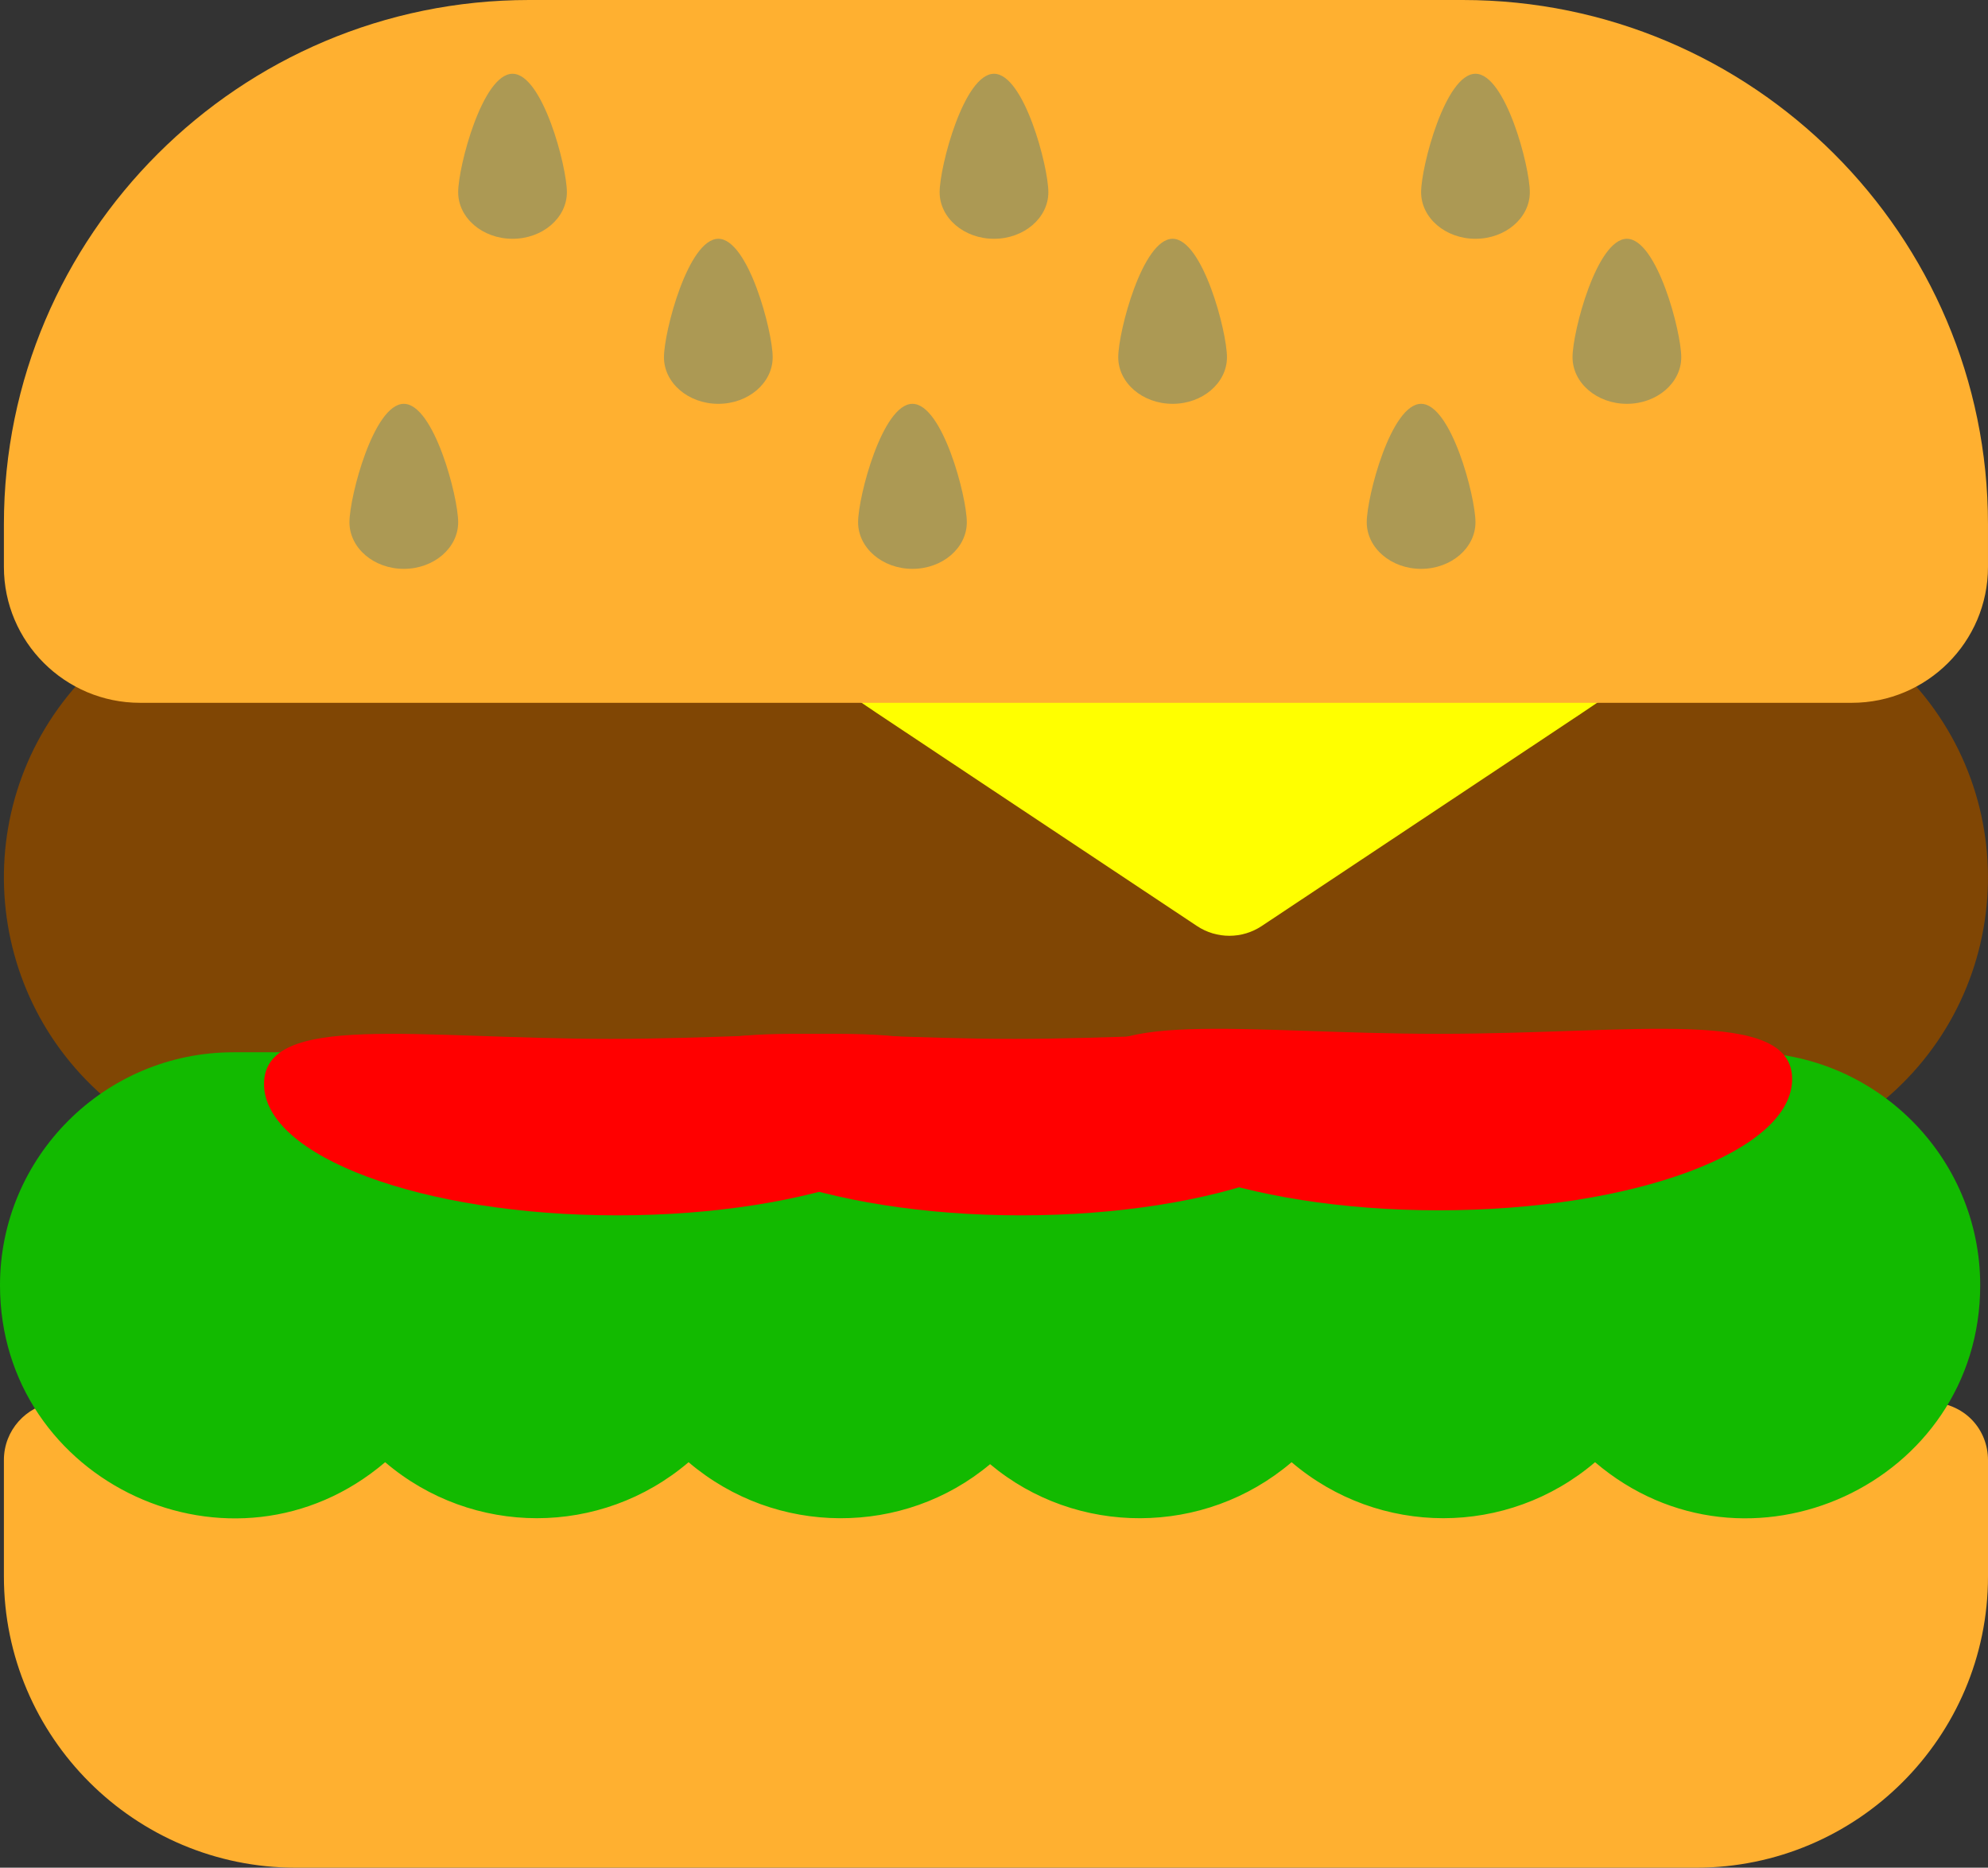 <?xml version="1.0" encoding="UTF-8" standalone="no"?>
<!-- Generator: Gravit.io -->
<svg xmlns="http://www.w3.org/2000/svg" xmlns:xlink="http://www.w3.org/1999/xlink" style="isolation:isolate" viewBox="379 135.003 512.001 480.997" width="512.001pt" height="480.997pt"><rect x="379" y="135.003" width="512.001" height="480.997" fill="#333333" stroke="none"/><g><path d=" M 875.028 496.001 C 856.735 523.938 818.353 529.321 793.052 507.77 C 791.177 506.173 788.419 506.173 786.548 507.77 C 765.834 525.415 735.588 525.391 714.9 507.77 C 713.025 506.173 710.268 506.173 708.397 507.77 C 687.584 525.501 657.373 525.149 637.221 508.251 C 635.358 506.692 632.639 506.692 630.776 508.251 C 610.698 525.083 580.487 525.563 559.601 507.77 C 557.726 506.176 554.968 506.173 553.097 507.77 C 532.378 525.415 502.136 525.391 481.449 507.77 C 479.574 506.176 476.816 506.173 474.945 507.77 C 449.738 529.239 411.433 524.016 393.059 496.145 C 385.695 497.114 380.004 503.387 380.004 511.001 L 380.004 541 C 380.004 582.356 413.715 616 455.152 616 L 815.853 616 C 857.29 616 891.001 582.356 891.001 541 L 891.001 511.001 C 890.997 503.45 885.317 496.001 875.028 496.001 Z " fill="rgb(255,176,48)"/><path d=" M 408.894 420.044 C 417.578 414.337 427.965 411.001 439.117 411.001 L 828.876 411.001 C 840.724 411.001 851.704 414.767 860.7 421.142 C 897.559 393.693 901.341 340.341 868.985 308.021 C 865.036 309.931 860.607 311.002 855.931 311.002 C 379.629 311.002 410.949 312.342 402.012 308.021 C 370.074 339.923 373.348 392.247 408.894 420.044 L 408.894 420.044 Z " fill="rgb(128,70,4)"/><path d=" M 789.798 511.575 C 767.224 530.805 734.221 530.801 711.646 511.575 C 689.115 530.762 656.194 530.688 633.995 512.079 C 611.796 530.692 578.87 530.762 556.343 511.575 C 533.769 530.805 500.765 530.801 478.191 511.575 C 439.109 544.864 379 516.969 379 466.001 C 379 432.919 405.969 406.001 439.117 406.001 L 828.876 406.001 C 862.025 406.001 888.993 432.919 888.993 466.001 C 888.993 517.051 828.802 544.793 789.798 511.575 L 789.798 511.575 Z " fill="rgb(18,186,0)"/><path d=" M 550.941 414.185 C 550.941 395.522 589.982 402.55 640.206 402.55 C 690.431 402.55 732.941 395.522 732.941 414.185 C 732.941 432.848 692.166 448 641.941 448 C 591.717 448 550.941 432.848 550.941 414.185 Z " fill="rgb(255,0,0)"/><path d=" M 447 414.185 C 447 395.522 486.041 402.55 536.265 402.55 C 586.489 402.55 629 395.522 629 414.185 C 629 432.848 588.224 448 538 448 C 487.776 448 447 432.848 447 414.185 Z " fill="rgb(255,0,0)"/><path d=" M 658.559 412.888 C 658.559 394.225 699.335 401.253 749.559 401.253 C 799.783 401.253 840.559 394.225 840.559 412.888 C 840.559 431.551 799.783 446.703 749.559 446.703 C 699.335 446.703 658.559 431.551 658.559 412.888 Z " fill="rgb(255,0,0)"/><path d=" M 594.245 311.002 C 596.085 313.056 589.819 308.639 687.279 373.486 C 692.326 376.841 698.904 376.841 703.951 373.486 C 801.357 308.674 795.134 313.072 796.99 311.002 L 594.245 311.002 Z " fill="rgb(255,255,0)"/><path d=" M 855.931 316.002 L 415.07 316.002 C 395.734 316.002 380.004 300.303 380.004 281.002 L 380.004 270.002 C 380.004 195.565 440.679 135.003 515.265 135.003 L 755.732 135.003 C 830.318 135.003 890.997 195.565 890.997 270.002 L 890.997 281.002 C 890.997 300.303 875.267 316.002 855.931 316.002 L 855.931 316.002 Z " fill="rgb(255,176,48)"/><path d=" M 497 184.503 C 497 177.88 503.274 154 511 154 C 518.727 154 525 177.88 525 184.503 C 525 191.125 518.727 196.501 511 196.501 C 503.274 196.501 497 191.125 497 184.503 Z " fill="rgb(172,153,84)"/><path d=" M 469 269.506 C 469 262.883 475.274 239.003 483 239.003 C 490.727 239.003 497 262.883 497 269.506 C 497 276.128 490.727 281.504 483 281.504 C 475.274 281.504 469 276.128 469 269.506 Z " fill="rgb(172,153,84)"/><path d=" M 600 269.506 C 600 262.883 606.274 239.003 614 239.003 C 621.727 239.003 628 262.883 628 269.506 C 628 276.128 621.727 281.504 614 281.504 C 606.274 281.504 600 276.128 600 269.506 Z " fill="rgb(172,153,84)"/><path d=" M 667 227.004 C 667 220.382 673.273 196.501 681 196.501 C 688.727 196.501 695 220.382 695 227.004 C 695 233.626 688.727 239.003 681 239.003 C 673.273 239.003 667 233.626 667 227.004 Z " fill="rgb(172,153,84)"/><path d=" M 550 227.004 C 550 220.382 556.273 196.501 564 196.501 C 571.727 196.501 578 220.382 578 227.004 C 578 233.626 571.727 239.003 564 239.003 C 556.273 239.003 550 233.626 550 227.004 Z " fill="rgb(172,153,84)"/><path d=" M 784 227.004 C 784 220.382 790.273 196.501 798 196.501 C 805.727 196.501 812 220.382 812 227.004 C 812 233.626 805.727 239.003 798 239.003 C 790.273 239.003 784 233.626 784 227.004 Z " fill="rgb(172,153,84)"/><path d=" M 621 184.503 C 621 177.88 627.274 154 635 154 C 642.727 154 649 177.88 649 184.503 C 649 191.125 642.727 196.501 635 196.501 C 627.274 196.501 621 191.125 621 184.503 Z " fill="rgb(172,153,84)"/><path d=" M 731 269.506 C 731 262.883 737.274 239.003 745 239.003 C 752.727 239.003 759 262.883 759 269.506 C 759 276.128 752.727 281.504 745 281.504 C 737.274 281.504 731 276.128 731 269.506 Z " fill="rgb(172,153,84)"/><path d=" M 745 184.503 C 745 177.88 751.274 154 759 154 C 766.727 154 773 177.88 773 184.503 C 773 191.125 766.727 196.501 759 196.501 C 751.274 196.501 745 191.125 745 184.503 Z " fill="rgb(172,153,84)"/></g></svg>